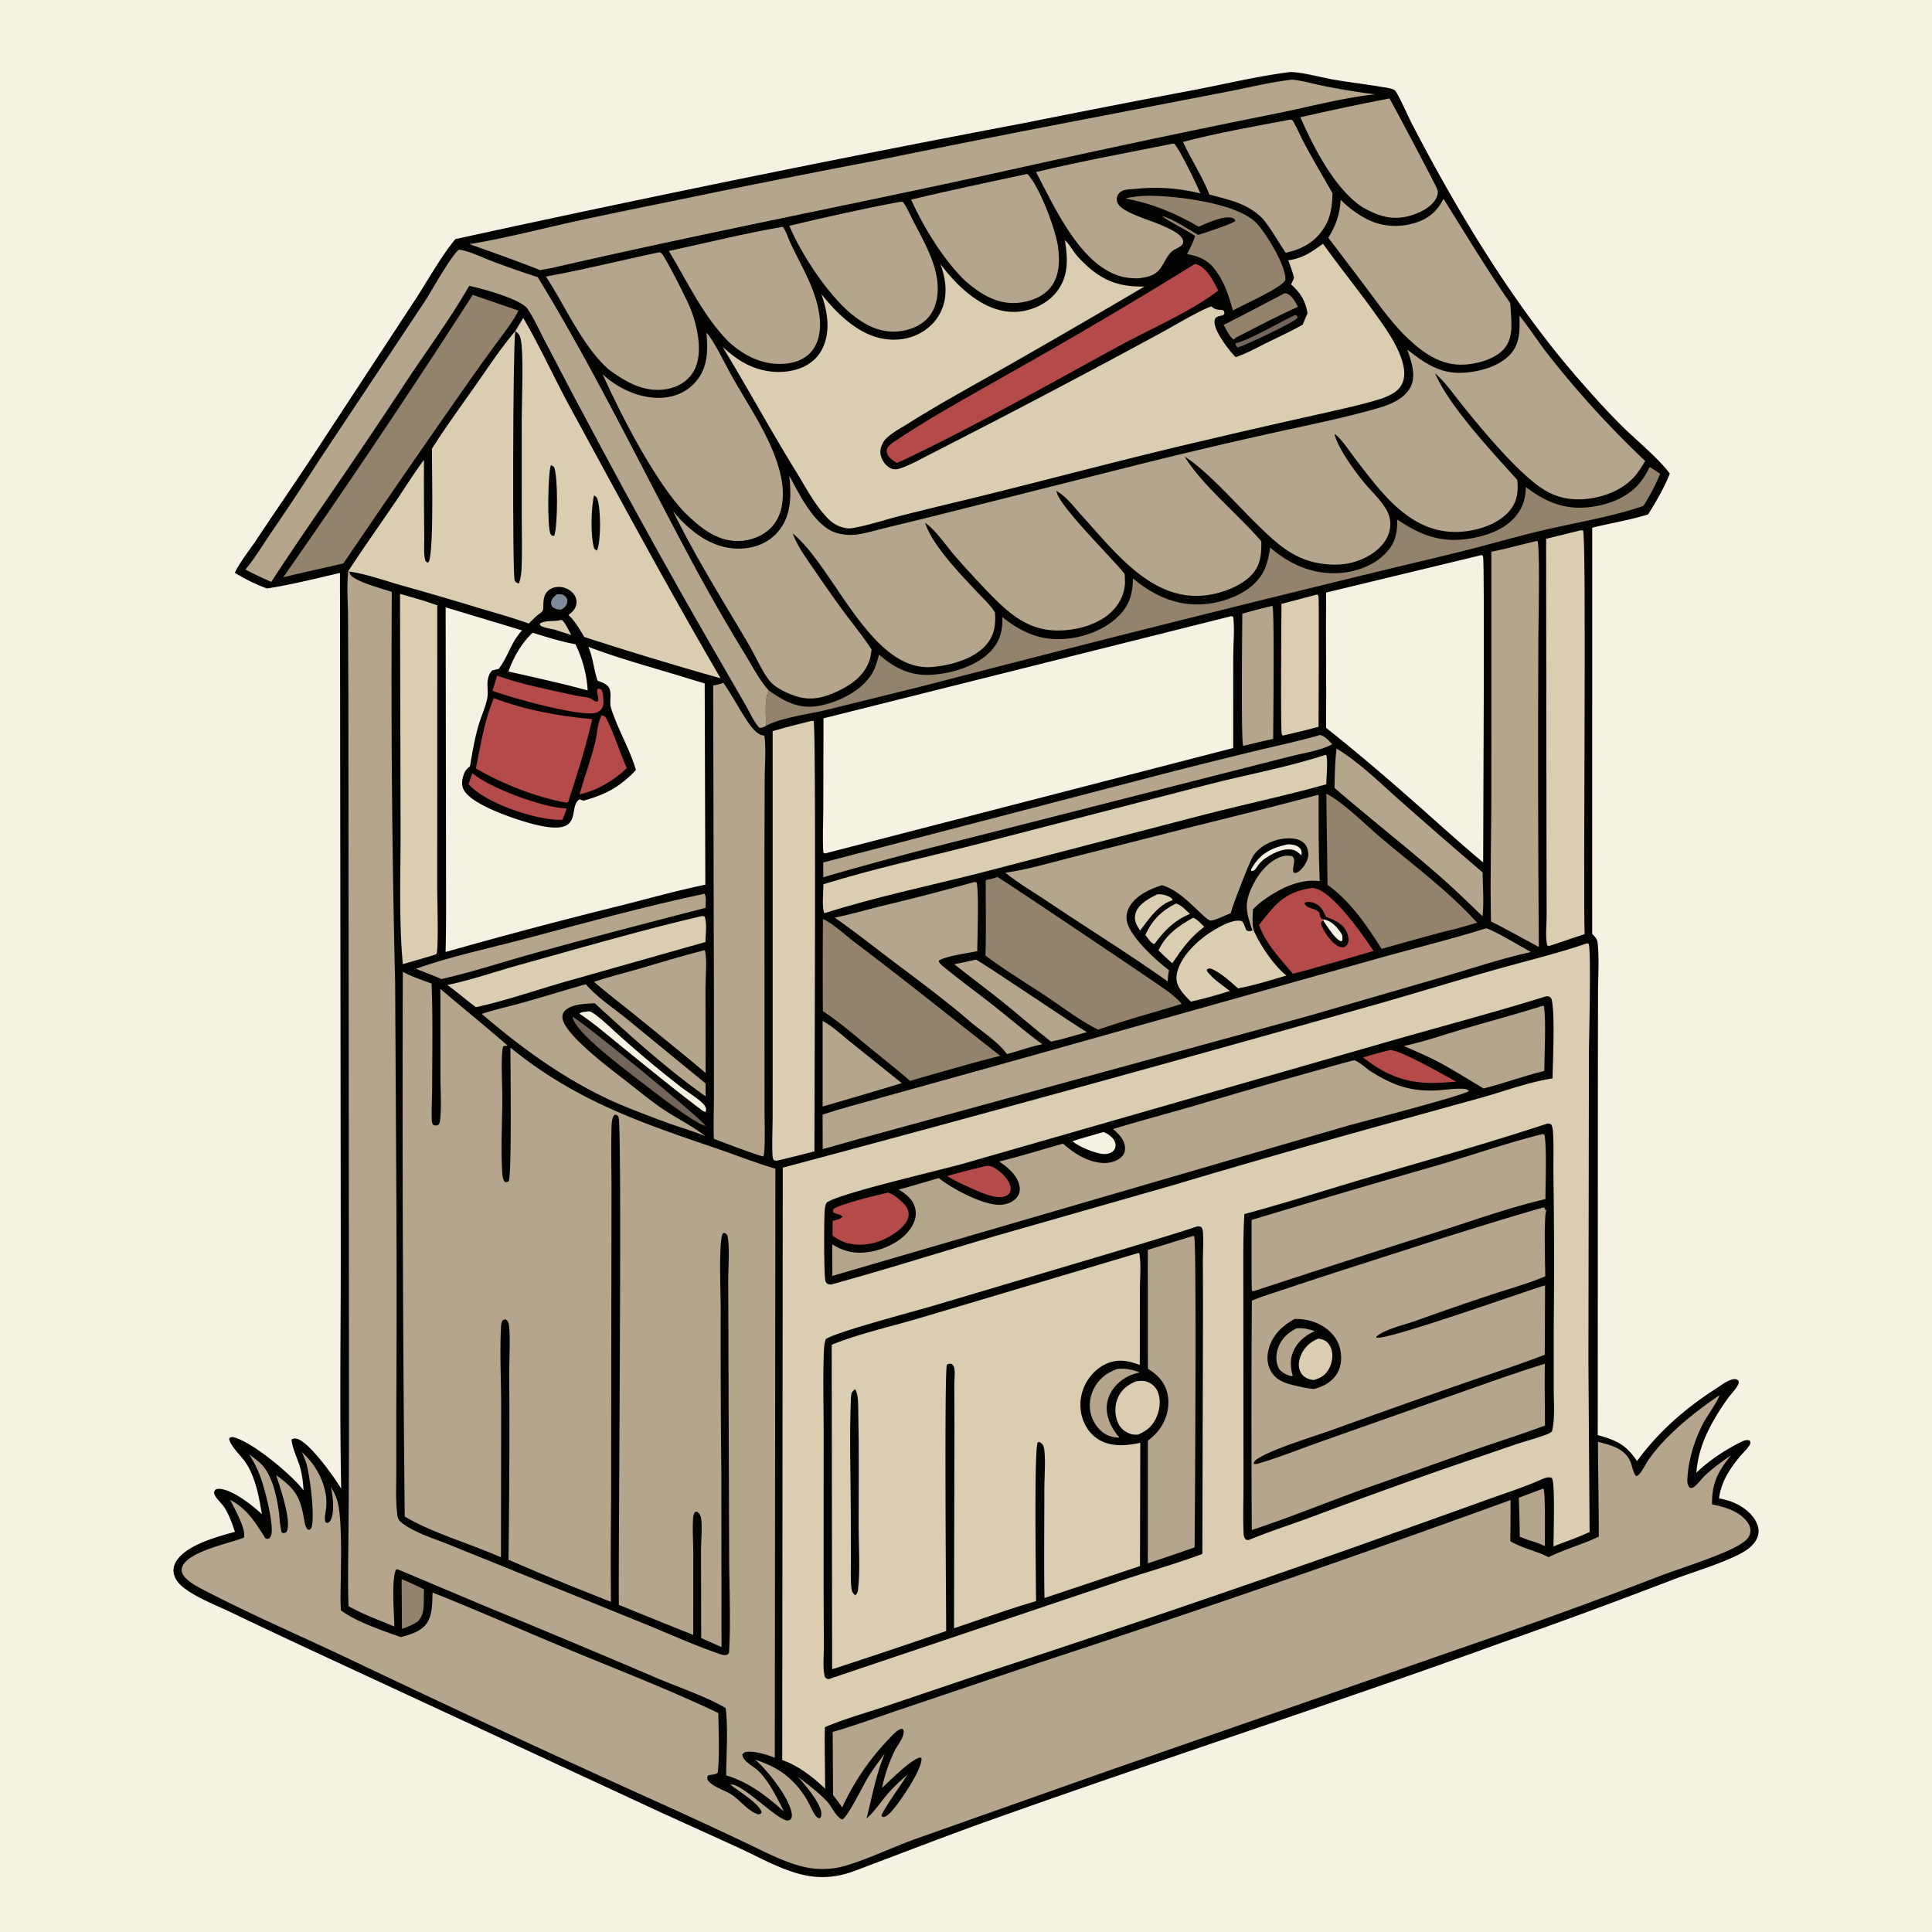 <svg version="1.1" xmlns="http://www.w3.org/2000/svg" style="display: block;" viewBox="0 0 2048 2048" width="1024" height="1024">
<path transform="translate(0,0)" fill="rgb(245,241,227)" d="M 0 0 L 2048 0 L 2048 2048 L 0 2048 L 0 0 z"/>
<path transform="translate(0,0)" fill="rgb(3,3,2)" d="M 1367.42 76.426 C 1378.7 76.089 1401.29 82.215 1413.54 84.353 C 1430.64 87.336 1447.89 89.268 1464.99 92.189 C 1468.68 92.818 1474.92 93.515 1478.15 95.368 C 1481.1 97.065 1492.89 123.815 1495.68 129.212 C 1543.63 222.044 1603.51 321.695 1672.17 400.49 C 1688.02 418.681 1704.06 436.706 1721.34 453.562 C 1734.93 466.815 1759.98 487.783 1770.06 502.086 C 1764.11 517.197 1755.65 531.479 1747.12 545.256 C 1728 551.368 1707.33 554.449 1687.82 559.437 L 1687.77 989.949 C 1690.45 992.798 1693.06 995.107 1693.52 999.201 C 1695.39 1016.12 1694 1034.64 1693.97 1051.74 L 1693.8 1154.96 L 1693.67 1521.26 C 1713.21 1526.6 1723.81 1531.47 1735.3 1548.79 C 1757.93 1517.9 1785.77 1493.48 1817.84 1472.77 C 1823.33 1469.22 1829.97 1463.89 1836.33 1462.27 C 1839.12 1461.56 1840.19 1461.84 1842.66 1463.19 C 1843.17 1465.32 1843.37 1465.92 1842.34 1468.01 C 1840.01 1472.7 1835.53 1477.04 1832.35 1481.32 A 241.743 241.743 0 0 0 1816.27 1506.17 C 1806.25 1523.95 1799.85 1540.77 1798.2 1561.17 C 1811.53 1548.25 1828.69 1536.99 1845.3 1528.69 C 1848.57 1527.05 1851.32 1525.84 1854.88 1527.06 C 1855.64 1529.28 1855.72 1530.38 1854.32 1532.42 C 1851.5 1536.53 1847.48 1540.27 1844.26 1544.13 C 1833.5 1557.01 1824.34 1571.34 1822.26 1588.24 C 1826.19 1589.18 1830.24 1590.05 1834.06 1591.4 C 1845.36 1595.38 1857.27 1603.36 1862.25 1614.61 C 1864.52 1619.76 1864.9 1625.11 1862.65 1630.34 C 1858.69 1639.52 1848.96 1645.18 1840.3 1649.28 C 1818.87 1659.43 1795.05 1666.26 1772.82 1674.72 A 6605.43 6605.43 0 0 1 1592.28 1741.15 C 1411.43 1806.68 1228.27 1865.75 1047.11 1930.39 C 999.775 1947.28 953.013 1965.57 905.977 1983.22 C 890.259 1989.12 874.618 1991.32 857.903 1988.68 C 831.921 1984.57 806.065 1969.22 782.193 1958.35 L 702.178 1921.98 L 329.131 1748.93 A 8922.62 8922.62 0 0 1 243.329 1708.42 C 228.274 1701.22 210.336 1694.39 196.86 1684.65 C 191.713 1680.93 186.843 1676.3 184.79 1670.12 C 183.199 1665.33 183.814 1660.34 186.256 1655.96 C 196.33 1637.9 230.473 1628.96 249.042 1623.78 C 245.923 1614.58 242.806 1605.53 237.445 1597.35 C 234.818 1593.34 228.984 1588.41 227.452 1584.26 C 226.557 1581.84 227.018 1581.28 228.182 1579.24 C 229.117 1578.77 229.616 1578.42 230.759 1578.31 C 244.016 1577.06 268.496 1596.24 277.593 1605.12 C 274.581 1586.66 270.658 1564.75 259.551 1549.19 C 254.776 1542.5 245.839 1534.38 243.324 1526.81 C 242.721 1524.99 242.731 1525.74 243.589 1524.03 L 246.088 1523.27 C 265.454 1526.53 309.567 1563.54 321.822 1579.93 C 321.164 1570.61 320.153 1561.5 317.222 1552.58 C 314.66 1544.78 310.572 1536.4 309.328 1528.31 C 309.267 1527.91 309.301 1527.49 309.188 1527.1 C 309.12 1526.87 308.928 1526.7 308.798 1526.49 L 309.347 1525.72 C 311.9 1524.71 312.482 1524.46 315.237 1525.29 C 328.096 1529.19 354.124 1565.37 361.667 1578.04 C 359.834 1488.67 361.438 1399.16 361.202 1309.76 L 360.382 607.338 C 334.848 613.229 308.93 619.838 283.034 623.805 C 270.784 619.253 259.987 614.046 248.88 607.135 C 254.807 595.055 264.279 583.569 271.765 572.285 C 291.65 542.312 312.194 512.769 331.925 482.702 L 438.9 319.608 C 452.453 299.131 467.522 271.546 482.774 253.44 A 22072.2 22072.2 0 0 1 1088.25 129.931 A 15910.6 15910.6 0 0 1 1268.76 94.794 C 1301.45 88.422 1334.39 80.516 1367.42 76.426 z"/>
<path transform="translate(0,0)" fill="rgb(125,138,154)" d="M 590.221 630 C 593.566 629.864 596.362 629.576 599.05 632.02 C 600.9 633.703 601.687 635.631 601.376 638.129 C 600.848 642.375 598.213 644.099 594.951 646.242 C 590.883 646.188 588.717 645.715 585.523 643.284 C 584.739 641.719 584.012 640.915 584.144 639.097 C 584.458 634.778 587.149 632.616 590.221 630 z"/>
<path transform="translate(0,0)" fill="rgb(219,205,178)" d="M 594.505 657.224 L 595.932 657.351 C 600.003 661.671 602.72 667.899 605.583 673.113 C 599.88 671.421 594.229 669.484 588.571 667.642 C 584.162 666.395 575.175 665.594 572.2 662.524 L 572.578 660.78 L 574.9 659.639 L 572.221 661.274 C 576.38 657.395 587.342 658.943 593.252 657.536 C 593.671 657.436 594.087 657.328 594.505 657.224 z"/>
<path transform="translate(0,0)" fill="rgb(245,241,227)" d="M 1364.54 895.139 C 1365.94 895.023 1367.26 894.996 1368.66 895.174 C 1373.22 895.757 1376.24 896.914 1379.13 900.529 C 1379.75 902.893 1380.06 904.297 1379.52 906.7 C 1376.36 903.777 1373.68 901.246 1369.28 900.605 C 1358.47 899.032 1347.25 905.561 1338.78 911.613 C 1336.57 913.717 1334.62 915.71 1332.92 918.266 L 1332.13 919.461 C 1330.24 922.307 1329.7 922.841 1326.47 923.509 C 1326.25 921.266 1326.32 921.202 1327.48 919.296 C 1336.55 904.393 1347.93 898.807 1364.54 895.139 z"/>
<path transform="translate(0,0)" fill="rgb(116,101,91)" d="M 1372.97 333.882 C 1375.02 334.488 1374.62 334.58 1375.63 336.299 C 1375.49 336.575 1375.4 336.873 1375.22 337.128 C 1372.14 341.634 1318.98 366.514 1311.83 368.493 C 1310.54 366.638 1309.86 366.193 1309.69 363.884 C 1324.58 360.52 1356.81 341.277 1372.97 333.882 z"/>
<path transform="translate(0,0)" fill="rgb(219,205,178)" d="M 1226.62 948.083 C 1231.42 947.565 1236.3 948.744 1240.49 951.197 C 1242.33 952.275 1242.38 952.276 1242.89 954.422 C 1231.17 957.609 1222.26 968.482 1215.1 977.692 L 1208.6 986.432 C 1207.47 984.714 1206.33 982.986 1205.35 981.179 C 1203.05 976.95 1202.36 972.431 1203.84 967.794 C 1206.92 958.117 1218.13 952.352 1226.62 948.083 z"/>
<path transform="translate(0,0)" fill="rgb(219,205,178)" d="M 1246.66 957.781 C 1252.16 959.178 1257.27 965.117 1261.42 968.818 C 1246.02 974.951 1235.27 985.37 1225.43 998.495 C 1224.3 1000.25 1225.06 999.476 1223.02 1000.67 C 1219.3 998.81 1216.6 994.279 1214.09 991.027 C 1221.33 975.379 1231.23 965.324 1246.66 957.781 z"/>
<path transform="translate(0,0)" fill="rgb(219,205,178)" d="M 1264.75 972.841 C 1269.14 974.362 1273.2 979.268 1276.58 982.436 C 1261.46 993.78 1253.11 1005.64 1242.66 1021.15 C 1237.62 1016.75 1232.84 1012.16 1228.08 1007.47 C 1235.4 991.131 1249.58 981.241 1264.75 972.841 z"/>
<path transform="translate(0,0)" fill="rgb(148,131,108)" d="M 425.733 1673.98 C 433.814 1677.24 441.609 1680.89 449.427 1684.74 C 449.317 1687.36 449.32 1689.98 449.268 1692.59 C 449.083 1702.08 450.023 1711.95 442.684 1719.01 C 437.303 1722.44 432.111 1724.67 426.095 1726.64 L 425.733 1673.98 z"/>
<path transform="translate(0,0)" fill="rgb(245,241,227)" d="M 622.128 1072.32 C 623.067 1072.19 623.95 1072.02 624.911 1072.13 C 630.067 1072.74 649.079 1091.06 653.872 1095.32 A 1172.91 1172.91 0 0 0 722.943 1153.09 C 728.751 1157.63 744.552 1167.11 747.576 1172.99 C 748.697 1175.17 748.616 1176.4 747.953 1178.68 C 746.417 1178.34 745.908 1178.15 744.538 1177.24 C 716.25 1156.01 688.813 1133.53 661.314 1111.3 C 645.881 1098.82 630.612 1085.43 614.086 1074.42 C 616.433 1072.63 619.24 1072.75 622.128 1072.32 z"/>
<path transform="translate(0,0)" fill="rgb(181,165,140)" d="M 1635.69 1578.01 L 1636.24 1578.42 C 1638.29 1582.2 1637.54 1630.77 1637.64 1639 C 1631.64 1635.93 1625.22 1634.09 1618.82 1632.07 L 1611.02 1628.92 A 1392.61 1392.61 0 0 0 1610.01 1587.69 L 1635.69 1578.01 z"/>
<path transform="translate(0,0)" fill="rgb(116,101,91)" d="M 606.906 1077.89 C 616.33 1081.86 742.337 1184.76 747.981 1193.4 C 737.714 1192.41 687.036 1152.58 676.643 1144.57 C 662.064 1133.33 609.008 1094.01 606.906 1077.89 z"/>
<path transform="translate(0,0)" fill="rgb(148,131,108)" d="M 1361.61 310.92 C 1362.52 310.906 1363.07 310.834 1364 311.163 C 1369.79 313.2 1373.06 320.202 1375.9 325.17 C 1353.74 335.152 1332.19 346.533 1310.59 357.646 C 1309.63 358.489 1308.63 359.232 1307.62 359.997 C 1302.82 356.145 1300.13 349.704 1297.1 344.417 C 1318.78 333.636 1340.14 322.108 1361.61 310.92 z"/>
<path transform="translate(0,0)" fill="rgb(180,74,74)" d="M 500.74 819.681 C 519.658 835.503 575.418 856.194 600.656 857.041 C 599.461 861.188 597.839 865.033 596.109 868.976 C 593.758 869.095 591.441 869.053 589.088 868.924 C 563.49 867.516 514.074 850.948 496.803 831.448 C 497.817 827.393 499.255 823.577 500.74 819.681 z"/>
<path transform="translate(0,0)" fill="rgb(180,74,74)" d="M 637.757 758.323 C 638.379 758.455 639.018 758.524 639.624 758.718 C 641.718 759.389 642.342 760.839 643.287 762.69 C 651.548 778.869 656.816 797.44 664.423 814.145 C 655.305 823.251 644.75 829.963 633.29 835.715 C 627.039 838.415 620.979 840.535 614.36 842.121 C 619.465 823.588 626.332 805.617 630.906 786.898 C 633.002 778.321 633.424 765.778 637.757 758.323 z"/>
<path transform="translate(0,0)" fill="rgb(180,74,74)" d="M 526.955 716.198 C 552.968 725.652 582.085 731.049 609.139 737.118 C 614.239 738.262 619.774 738.558 624.734 739.883 C 626.247 740.288 627.39 741.108 628.671 741.974 C 630.482 743.2 631.207 743.913 633.505 743.768 C 635.895 739.458 631.25 734.432 633.584 729.98 C 635.813 729.995 635.823 730.211 637.643 731.241 C 639.607 734.987 639.412 739.229 639.645 743.375 C 639.565 744.87 639.559 746.605 639.169 748.048 C 638.23 751.523 636.117 753.68 632.881 755.148 C 619.079 761.411 538.984 738.905 522.114 732.284 L 526.955 716.198 z"/>
<path transform="translate(0,0)" fill="rgb(245,241,227)" d="M 564.52 670.688 C 579.462 675.375 594.661 680.04 610.056 682.968 C 617.507 698.643 621.995 714.555 622.929 731.86 L 603.275 726.69 A 3339.23 3339.23 0 0 0 538.972 711.833 C 544.738 695.827 552.451 682.593 564.52 670.688 z"/>
<path transform="translate(0,0)" fill="rgb(181,165,140)" d="M 1034.42 1017.25 C 1038.08 1017.95 1136.77 1085.15 1152.07 1094.11 L 1126.24 1101.31 C 1122.35 1102.53 1118.07 1103.2 1114.08 1104.11 C 1097.14 1091 1081.06 1076.76 1064.38 1063.31 C 1046.99 1049.29 1029 1036.01 1011.52 1022.09 C 1019.2 1020.76 1026.81 1018.93 1034.42 1017.25 z"/>
<path transform="translate(0,0)" fill="rgb(181,165,140)" d="M 872.027 1082.28 C 882.334 1087.72 892.233 1097.1 901.39 1104.43 L 955.87 1148.14 L 935.243 1154.37 A 5017.8 5017.8 0 0 1 872.027 1172.93 L 872.027 1082.28 z"/>
<path transform="translate(0,0)" fill="rgb(181,165,140)" d="M 1348.78 642.296 C 1351.13 645.15 1349.64 768.421 1349.61 783.248 A 994.729 994.729 0 0 0 1317.85 790.716 C 1315.44 786.075 1316.88 666.29 1316.88 650.585 C 1327.48 647.543 1338.02 644.7 1348.78 642.296 z"/>
<path transform="translate(0,0)" fill="rgb(181,165,140)" d="M 746.932 947.388 C 748.961 950.826 747.901 958.325 747.865 962.376 C 687.394 977.895 626.795 993.71 566.618 1010.34 C 533.752 1019.42 501.07 1030.39 467.811 1037.87 C 462.139 1035.14 456.098 1032.98 450.243 1030.65 L 440.746 1026.97 C 477.934 1013.78 517.836 1005.37 556.022 995.283 C 619.364 978.551 682.813 960.918 746.932 947.388 z"/>
<path transform="translate(0,0)" fill="rgb(219,205,178)" d="M 1396.23 630.192 C 1396.69 630.661 1397.32 631.007 1397.6 631.598 C 1398.51 633.504 1397.7 756.779 1397.74 770.4 C 1385.3 773.937 1372.55 776.688 1359.97 779.719 C 1359.56 779.309 1358.99 779.014 1358.76 778.489 C 1357.3 775.177 1358.34 655.381 1358.41 640.143 L 1396.23 630.192 z"/>
<path transform="translate(0,0)" fill="rgb(219,205,178)" d="M 1262.4 1061.75 C 1258.05 1057.54 1253.92 1053.17 1250.63 1048.07 C 1247.12 1042.63 1246.33 1037.06 1247.85 1030.78 C 1252.36 1012.23 1271.28 995.229 1287.03 985.881 C 1294.56 981.409 1307.39 974.132 1316.29 976.377 C 1319.22 979.045 1319.47 982.676 1321.25 986.208 C 1323.93 987.538 1324.75 987.029 1327.64 986.526 L 1328.91 986.145 C 1335.62 1001.61 1350.51 1023.77 1363.73 1034.16 C 1346.81 1039.02 1329.66 1044.56 1312.33 1047.7 C 1304.35 1040.6 1295.14 1032.13 1285.41 1027.49 C 1282.86 1026.28 1281.88 1026.46 1279.36 1027.53 L 1279.45 1029.35 C 1285.22 1037.44 1295.81 1044.26 1303.64 1050.49 A 493.456 493.456 0 0 1 1262.4 1061.75 z"/>
<path transform="translate(0,0)" fill="rgb(180,74,74)" d="M 1390.41 941.316 C 1391.32 941.264 1392.33 941.371 1393.22 941.545 C 1413.17 945.396 1444.42 990.782 1456.01 1008.06 A 5031.85 5031.85 0 0 1 1395.01 1025.62 C 1386.93 1028.08 1378.63 1030.05 1370.46 1032.24 C 1357.27 1016.35 1341.47 1000.19 1334.64 980.397 C 1351.9 958.75 1361.08 945.744 1390.41 941.316 z"/>
<path transform="translate(0,0)" fill="rgb(3,3,2)" d="M 1403.3 974.616 C 1401.73 974.046 1400.47 974.145 1399.79 972.517 C 1399.09 970.857 1398.88 969.274 1398.61 967.511 C 1394.17 961.88 1385.62 964.232 1382.67 957.437 C 1384.5 955.956 1386.09 955.888 1388.4 956.081 C 1393.48 956.507 1398.42 959.511 1401.28 963.692 C 1403 966.192 1404.42 969.102 1405.64 971.875 C 1414.97 975.574 1423.97 978.949 1428.03 989.059 C 1429.49 992.687 1430.26 997.139 1428.39 1000.76 C 1427.45 1002.57 1426.57 1002.87 1424.94 1003.99 C 1421.07 1004.49 1418.47 1003.45 1415.45 1001.06 C 1409.44 996.319 1402.67 986.63 1400.32 979.363 L 1400.67 977.162 L 1402.82 976.01 L 1403.3 974.616 z"/>
<path transform="translate(0,0)" fill="rgb(245,241,227)" d="M 1403.3 974.616 C 1411.15 976.046 1416.93 982.29 1421.32 988.663 C 1423.27 991.502 1423.33 993.46 1422.88 996.868 L 1421.58 997.899 C 1414.76 995.24 1407.14 982.101 1402.82 976.01 L 1403.3 974.616 z"/>
<path transform="translate(0,0)" fill="rgb(181,165,140)" d="M 1416.82 793.533 C 1441.65 808.559 1463.77 830.772 1485.54 849.916 A 6473.76 6473.76 0 0 0 1571.63 924.785 C 1571.78 939.903 1573.22 956.249 1571.51 971.216 C 1556.09 956.409 1540.74 941.471 1524.62 927.423 C 1488.6 896.034 1450.84 866.524 1414.66 835.245 C 1414.9 821.239 1415.12 807.455 1416.82 793.533 z"/>
<path transform="translate(0,0)" fill="rgb(148,131,108)" d="M 1204.12 208.361 C 1212.18 207.253 1220.91 207.413 1229.03 207.819 C 1256.25 209.181 1314.26 216.509 1333.03 237.699 C 1342.78 248.71 1363.57 282.03 1362.58 296.735 C 1358.35 305.484 1317.47 323.093 1306.92 329.091 C 1301.79 310.864 1297 295.64 1284.19 281.242 C 1276.32 273.711 1268.73 271.37 1258.34 269.304 C 1261.64 263.02 1264.65 256.915 1267 250.215 C 1255.57 242.455 1242.57 236.973 1231.49 228.976 C 1243.04 231.7 1259.51 243.038 1270.09 249.006 C 1276.84 246.954 1305.92 237.48 1309.56 234.295 C 1308.72 232.205 1308.28 231.591 1305.98 230.926 C 1296.79 228.26 1278.87 236.803 1270.6 240.314 C 1246.27 226.031 1220.93 215.54 1193.11 210.474 C 1196.58 209.198 1200.46 208.888 1204.12 208.361 z"/>
<path transform="translate(0,0)" fill="rgb(181,165,140)" d="M 746.648 1007.27 L 747.43 1007.86 C 749.55 1017.66 747.829 1036.44 747.821 1047.03 L 748.002 1137.4 C 727.489 1119.85 706.236 1103.09 685.383 1085.94 C 667.015 1070.7 647.782 1056.36 629.699 1040.83 C 645.248 1035.43 661.583 1031.52 677.417 1026.94 C 700.422 1020.27 723.419 1013.09 746.648 1007.27 z"/>
<path transform="translate(0,0)" fill="rgb(219,205,178)" d="M 743.501 971.183 C 745.172 971.019 745.521 971.103 747.027 971.645 C 749.579 979.069 747.949 990.74 747.792 998.562 L 597.351 1041.19 C 566.701 1050.08 535.582 1060.94 504.427 1067.65 C 499.79 1064.14 495.258 1060.47 490.681 1056.88 A 431.512 431.512 0 0 0 474.218 1044.1 C 499.636 1038.92 525.147 1029.88 550.195 1022.94 C 613.739 1005.33 679.548 986.093 743.501 971.183 z"/>
<path transform="translate(0,0)" fill="rgb(181,165,140)" d="M 1399.34 779.119 C 1404.5 780.173 1408.68 785.335 1412.29 788.925 C 1399.45 795.742 1382.19 798.178 1368.06 801.742 L 1294.28 820.481 L 1025.39 888.888 A 4114.85 4114.85 0 0 0 884.566 926.445 L 872.69 929.89 L 872.674 914.255 L 1232.6 820.501 A 7369.65 7369.65 0 0 1 1333.99 795.261 C 1355.76 790.042 1377.87 785.418 1399.34 779.119 z"/>
<path transform="translate(0,0)" fill="rgb(180,74,74)" d="M 523.465 740.093 C 558.451 753.056 590.796 758.804 627.744 762.359 C 621.23 791.287 612.218 819.516 603.077 847.701 L 602.44 849.985 L 600.554 850.982 C 567.128 844.693 533.912 831.49 504.447 814.68 C 509.476 789.974 513.541 763.358 523.465 740.093 z"/>
<path transform="translate(0,0)" fill="rgb(181,165,140)" d="M 620.859 1043.41 C 621 1043.51 621.17 1043.57 621.282 1043.69 C 633.551 1057.68 649.738 1068.11 664.171 1079.85 L 747.914 1148.43 L 748.008 1162.23 C 706.072 1132.5 668.253 1098.04 630.39 1063.45 C 620.752 1064.17 605.553 1064.04 598.554 1071.73 C 596.627 1073.85 595.921 1076.35 596.236 1079.17 C 598.252 1097.22 649.921 1135.13 664.433 1146.5 C 677.924 1157.11 691.275 1168.23 705.649 1177.61 C 719.214 1186.46 735.11 1194.37 747.692 1204.42 C 735.273 1199.3 722.312 1195.45 709.635 1191.01 A 1245.89 1245.89 0 0 1 661.198 1172.4 C 606.08 1149.61 555.643 1113.45 510.663 1074.75 C 524.549 1070.19 539.113 1067.05 553.206 1063.1 C 575.817 1056.78 598.237 1049.75 620.859 1043.41 z"/>
<path transform="translate(0,0)" fill="rgb(181,165,140)" d="M 1472.96 104.34 C 1473.23 104.537 1522.65 196.743 1523.84 201.493 C 1524.62 204.577 1523.57 208.13 1522.04 210.849 C 1516.79 220.149 1504.03 226.222 1493.96 228.906 C 1474.9 233.981 1459.74 228.728 1443.43 219.141 C 1414.55 199.561 1392.31 155.987 1378.44 124.263 C 1409.77 117.158 1441.4 110.357 1472.96 104.34 z"/>
<path transform="translate(0,0)" fill="rgb(180,74,74)" d="M 1266.58 279.823 C 1267.95 280.062 1267.7 279.974 1269.31 280.53 C 1279.21 283.96 1287.03 299.103 1291.39 308.066 C 1261.22 330.94 1221.55 347.585 1188.2 365.74 C 1112.91 406.729 1037.59 449.436 960.289 486.478 L 950.906 490.692 C 947.494 488.821 944.025 486.683 941.767 483.417 C 940.193 481.141 939.443 478.326 940.463 475.645 C 942.052 471.467 948.558 467.733 952.221 465.308 C 990.935 439.677 1032.58 417.213 1072.86 394.13 A 5273.9 5273.9 0 0 0 1266.58 279.823 z"/>
<path transform="translate(0,0)" fill="rgb(148,131,108)" d="M 1405.95 841.358 C 1422.68 849.408 1448.14 874.792 1463.08 887.461 C 1497.78 916.875 1535.19 944.292 1565.86 978.072 L 1544.25 984.321 C 1517.54 990.542 1490.98 998.607 1464.51 1005.82 C 1449.33 981.427 1430.94 954.822 1407.25 937.959 L 1405.95 841.358 z"/>
<path transform="translate(0,0)" fill="rgb(181,165,140)" d="M 1032.64 935.056 L 1035.02 935.163 C 1037.98 942.285 1035.96 996.901 1035.95 1008.25 C 1028.34 1009.96 998.591 1014.08 995.024 1018.81 C 995.969 1021.4 998.261 1023.11 1000.33 1024.83 C 1017.62 1039.15 1036.05 1052.41 1053.69 1066.33 C 1070.78 1079.81 1087.31 1094.19 1104.93 1106.96 C 1092.28 1109.4 1079.93 1114.14 1067.41 1117.34 C 1058.19 1104.78 1042.83 1094.7 1030.67 1084.94 C 1004.18 1061.85 975.296 1040.58 947.254 1019.43 C 926.553 1003.81 906.185 987.624 884.944 972.748 C 902.169 969.214 919.352 964.21 936.433 959.975 A 2605.73 2605.73 0 0 0 1032.64 935.056 z"/>
<path transform="translate(0,0)" fill="rgb(181,165,140)" d="M 1364.88 127.332 L 1368.02 126.722 C 1368.63 126.926 1369.3 127.001 1369.85 127.335 C 1371.24 128.185 1379.14 145.229 1380.33 147.553 C 1390.35 167.129 1401.68 185.639 1412.47 204.744 C 1412.12 218.342 1410.9 230.265 1403.24 242.04 C 1393.62 256.832 1379.82 264.322 1362.86 267.963 C 1354.7 255.749 1347.96 243.351 1338.63 231.858 C 1322.37 215.486 1303.63 212.075 1282.07 206.263 C 1274.56 187.053 1262.6 169.258 1254.04 150.421 C 1290.5 140.909 1327.85 134.3 1364.88 127.332 z"/>
<path transform="translate(0,0)" fill="rgb(181,165,140)" d="M 1243.38 152.235 L 1244.68 152.296 C 1250.38 157.806 1268.29 195.297 1272.54 205.016 C 1248.98 199.206 1226.43 197.775 1202.32 200.282 C 1198.48 200.682 1192.98 200.687 1189.53 202.361 C 1187.08 203.547 1185.52 205.206 1184.51 207.707 C 1183.43 210.364 1183.57 212.796 1184.77 215.405 C 1189.19 225.035 1217.53 232.947 1227.45 237.17 C 1234.17 240.028 1252.13 246.877 1253.99 254.593 C 1254.43 256.429 1254.28 258.273 1252.92 259.669 C 1250.11 262.557 1245.09 264.028 1241.95 266.812 C 1236.94 271.257 1233.86 279.455 1229.77 284.856 C 1223.94 292.554 1215.91 293.836 1206.93 295.051 C 1199.93 295.174 1193.22 294.563 1186.52 292.495 C 1144.26 279.47 1117.3 218.433 1098.23 182.377 C 1146.18 170.801 1195.03 162.019 1243.38 152.235 z"/>
<path transform="translate(0,0)" fill="rgb(148,131,108)" d="M 872.372 974.316 C 881.671 977.795 897.589 992.498 906.235 999.018 C 958.257 1038.24 1008.92 1079.09 1060.28 1119.18 L 1039.48 1124.61 A 5137 5137 0 0 0 964.663 1145.77 C 950.327 1133.27 935.224 1121.48 920.53 1109.41 C 904.813 1096.49 889.338 1082.99 872.282 1071.85 A 6470.29 6470.29 0 0 1 872.372 974.316 z"/>
<path transform="translate(0,0)" fill="rgb(181,165,140)" d="M 952.357 214.278 C 954.05 213.93 955.285 213.906 956.995 213.944 C 961.261 219.257 964.172 226.637 967.293 232.718 C 977.587 252.77 990.32 273.951 993.415 296.583 C 995.226 309.821 993.467 324.905 984.84 335.569 C 977.025 345.228 964.093 350.282 951.945 351.341 C 932.428 353.042 916.329 344.311 901.813 332.307 C 877.001 311.32 849.439 269.627 836.695 239.305 C 875.068 230.329 913.601 221.435 952.357 214.278 z"/>
<path transform="translate(0,0)" fill="rgb(181,165,140)" d="M 1088.97 184.338 C 1101.95 197.389 1118.83 242.93 1121.44 260.924 C 1123.55 275.505 1123.34 292.478 1113.77 304.542 C 1105.54 314.92 1091.57 319.966 1078.67 321.057 C 1057.14 322.879 1039.45 311.742 1023.77 298.329 C 1000.19 275.692 979.333 241.379 965.799 211.664 C 1006.57 201.622 1047.94 193.327 1088.97 184.338 z"/>
<path transform="translate(0,0)" fill="rgb(219,205,178)" d="M 424.036 629.488 C 437.26 633.33 450.605 636.932 463.534 641.692 L 463.443 939.385 C 463.403 950.815 465.104 1004.58 462.756 1011.3 L 459.727 1012.48 A 1763.32 1763.32 0 0 1 427.008 1022 C 422.631 974.948 424.779 925.247 424.624 877.878 L 424.036 629.488 z"/>
<path transform="translate(0,0)" fill="rgb(148,131,108)" d="M 1057.26 929.678 C 1059.85 930.39 1222.16 1039.5 1236.65 1049.95 C 1242.69 1054.31 1247.79 1058.56 1252.68 1064.18 L 1224.75 1072.55 A 1286.11 1286.11 0 0 0 1164.09 1091.44 C 1145.14 1082.19 1126.58 1067.78 1109 1056.09 C 1087.6 1041.86 1065.11 1028.37 1044.62 1012.88 C 1045.43 986.288 1044.85 959.497 1044.93 932.882 C 1049.25 932.155 1053.14 931.189 1057.26 929.678 z"/>
<path transform="translate(0,0)" fill="rgb(181,165,140)" d="M 829.74 240.438 C 833.126 244.371 835.747 253.208 838.127 258.208 C 850.114 283.402 866.314 309.105 868.993 337.464 C 870.16 349.819 868.275 363.37 859.838 373.003 C 852.282 381.629 841.114 385.205 829.943 385.722 C 807.569 386.757 788.596 376.964 772.392 362.335 C 745.328 334.964 728.767 298.734 709.006 266.044 C 749.181 257.398 789.231 247.381 829.74 240.438 z"/>
<path transform="translate(0,0)" fill="rgb(181,165,140)" d="M 699.385 267.326 C 699.956 267.688 700.597 267.96 701.099 268.414 C 705.368 272.272 728.276 318.17 731.21 325.351 A 137.032 137.032 0 0 1 738.498 348.779 C 741.712 364.03 742.936 382.798 733.648 396.22 C 727.172 405.579 716.488 411.027 705.402 412.665 C 682.412 416.063 662.929 404.714 645.197 391.58 C 617.175 366.671 599.398 324.651 578.718 293.139 C 619.138 285.827 659.18 275.78 699.385 267.326 z"/>
<path transform="translate(0,0)" fill="rgb(148,131,108)" d="M 501.117 312.615 L 549.555 329.23 C 543.73 340.99 534.864 352.015 527.152 362.613 A 2127.39 2127.39 0 0 0 494.842 407.583 A 14788.1 14788.1 0 0 0 364.005 597.248 L 342.528 602.178 A 1562.57 1562.57 0 0 0 300.29 611.926 A 9381.79 9381.79 0 0 0 501.117 312.615 z"/>
<path transform="translate(0,0)" fill="rgb(219,205,178)" d="M 1405.17 800.128 L 1406.21 801.031 C 1407.56 810.609 1406.15 821.665 1405.88 831.385 C 1363.69 843.249 1320.67 852.235 1278.22 863.14 L 1035.91 926.106 C 982.199 939.639 927.256 951.1 874.468 967.865 L 873.651 967.701 C 871.139 962.447 872.816 944.064 872.845 937.354 C 924.86 921.151 978.722 909.508 1031.5 896.012 L 1281.79 831.366 C 1322.67 820.868 1365.12 813.345 1405.17 800.128 z"/>
<path transform="translate(0,0)" fill="rgb(219,205,178)" d="M 1675.71 562.113 L 1678.08 562.336 C 1681.96 570.022 1678.06 940.192 1679.75 990.205 L 1644.2 1002.1 C 1642.19 1002.78 1642.4 1003.01 1640.2 1002.36 C 1637.85 993.465 1639.55 980.643 1639.52 971.16 L 1639.36 899.112 L 1638.94 571.163 L 1675.71 562.113 z"/>
<path transform="translate(0,0)" fill="rgb(148,131,108)" d="M 1748.8 494.941 L 1759.9 502.199 A 217.665 217.665 0 0 1 1742 536.33 C 1708.67 547.896 1668.42 554.324 1633.64 562.579 C 1608.75 568.484 1584.15 575.597 1559.38 581.954 C 1531.53 589.098 1503.52 595.498 1475.59 602.295 A 30668.6 30668.6 0 0 0 979.133 727.06 L 875.12 752.778 C 856.488 757.208 828.225 760.678 812.064 769.397 C 812.018 757.794 810.174 742.546 814.761 731.732 C 830.644 743.135 846.218 751.76 866.578 748.471 C 886.545 745.246 910.359 734.03 922.323 717.192 C 927.362 710.1 929.635 702.218 931.79 693.914 C 948.515 708.393 965.363 716.835 987.983 715.266 C 1009.7 713.76 1036.76 705.786 1051.54 688.833 C 1060.42 678.65 1063.13 667.358 1062.44 654.118 C 1085.07 671.719 1105.31 680.399 1134.53 676.647 C 1154.85 674.038 1177.96 663.97 1190.73 647.389 C 1198.72 637.006 1200.77 625.916 1200.98 613.139 C 1222.91 631.448 1247.85 642.942 1276.98 640.387 C 1297.21 638.612 1320.73 630.124 1333.95 614.038 C 1342.23 603.967 1344.48 592.841 1346.41 580.386 C 1367.54 598.668 1391.91 609.316 1420.25 607.414 C 1438.75 606.173 1458.99 598.383 1471.16 583.922 C 1479.67 573.812 1481.29 563.401 1481.1 550.706 C 1507.39 568.542 1530.17 576.461 1561.97 570.226 C 1580.02 566.687 1598.98 559.274 1609.6 543.388 C 1615.34 534.799 1617.13 526.427 1617.5 516.342 C 1639.43 532.777 1659.63 541.174 1687.41 537.249 C 1707.74 534.376 1727.93 526.108 1740.44 509.166 C 1743.71 504.732 1746.3 499.835 1748.8 494.941 z"/>
<path transform="translate(0,0)" fill="rgb(181,165,140)" d="M 1530.18 210.719 C 1553.49 248.002 1575.84 285.249 1600.94 321.399 C 1601.39 329.067 1602.1 336.826 1602.16 344.503 C 1602.24 354.493 1600.08 364.401 1592.72 371.578 C 1582.3 381.725 1562.75 386.665 1548.46 386.593 C 1523.24 386.465 1503.62 370.156 1486.76 353.211 C 1471.72 337.473 1458.75 319.124 1445.79 301.689 L 1408.11 252.007 C 1416.03 239.276 1420.44 226.803 1421.18 211.775 C 1429.4 220.091 1439.54 227.719 1450.06 232.847 C 1466.49 240.85 1485.36 241.441 1502.56 235.48 C 1515.33 231.053 1524.29 222.774 1530.18 210.719 z"/>
<path transform="translate(0,0)" fill="rgb(219,205,178)" d="M 860.469 764.134 L 862.466 764.408 C 865.312 769.955 863.235 1182.35 863.349 1220.44 A 1508.93 1508.93 0 0 1 823.074 1230.51 L 820.149 1229.75 C 818.749 1227.01 818.814 1224.17 818.733 1221.17 C 818.373 1207.9 819.031 1194.42 819.036 1181.13 L 819.079 1082.38 L 819.05 775.083 C 832.742 770.985 846.603 767.588 860.469 764.134 z"/>
<path transform="translate(0,0)" fill="rgb(181,165,140)" d="M 748.934 352.674 C 756.068 359.732 770.027 388.581 775.564 398.393 C 790.414 424.715 808.232 450.908 819.61 478.944 C 824.913 492.011 829.489 507.215 829.893 521.407 C 830.289 535.318 827.13 549.493 817.01 559.666 C 808.051 568.672 794.648 573.528 782.027 573.508 C 759.024 573.472 741.502 558.678 725.961 543.421 C 694.689 511.018 657.803 439.19 638.787 396.73 C 639.242 397.145 639.693 397.564 640.154 397.974 C 656.969 412.928 680.172 423.268 703.009 421.594 C 716.597 420.598 728.905 414.799 737.792 404.34 C 750.705 389.143 750.357 371.293 748.934 352.674 z"/>
<path transform="translate(0,0)" fill="rgb(181,165,140)" d="M 1629.83 573.314 C 1632.63 583.138 1630.73 661.772 1630.74 677.896 A 26184.4 26184.4 0 0 0 1631.25 1003.89 L 1600.28 987.065 A 954.362 954.362 0 0 0 1580.55 976.795 C 1579.55 933.307 1580.8 889.525 1580.87 846 L 1580.92 584.883 C 1597.34 581.68 1613.49 576.96 1629.83 573.314 z"/>
<path transform="translate(0,0)" fill="rgb(181,165,140)" d="M 1065.8 925.139 C 1088.46 921.817 1110.41 915.423 1132.56 909.727 L 1210.77 889.913 C 1273 873.738 1335.71 859.079 1397.78 842.401 C 1397.74 872.886 1397.63 903.566 1398.92 934.019 C 1376.91 930.979 1354.07 943.077 1337.03 955.925 C 1333.81 958.354 1330.98 960.991 1328.21 963.917 C 1327.7 971.431 1327.26 978.722 1328.91 986.145 L 1327.64 986.526 C 1320.85 966.21 1318.32 957.523 1328.41 937.592 C 1334.6 925.364 1345.19 912.151 1358.77 907.978 C 1362.7 906.769 1365.95 906.785 1369.92 907.663 C 1371.67 909.836 1371.98 910.776 1371.82 913.592 C 1371.62 917.192 1369.82 921.612 1371.25 924.99 C 1373.34 925.677 1373.45 925.597 1375.37 924.636 C 1380.3 922.165 1385.06 914.686 1386.4 909.471 C 1387.45 905.367 1386.59 899.818 1384.35 896.23 C 1381.81 892.154 1377.52 890.104 1372.93 889.252 C 1361.18 887.076 1346.74 891.018 1337.25 898.105 C 1333.92 900.586 1330.61 903.793 1328.38 907.319 C 1324.93 912.774 1306.9 958.693 1305.16 966.088 L 1304.71 967.941 C 1300.6 969.438 1285.33 977.29 1282.1 975.535 C 1278.09 973.354 1274.21 969.241 1270.88 966.11 C 1259.19 955.131 1247.55 943.238 1231.87 938.301 C 1218.82 942.311 1203.66 949.342 1196.84 961.931 C 1193.89 967.385 1193.34 973.321 1195.25 979.214 C 1200.45 995.237 1225.86 1018.5 1239.15 1028.45 C 1238.37 1032.46 1237.99 1036.31 1237.81 1040.38 C 1196.19 1010.78 1152.67 984.012 1110.32 955.489 C 1095.82 945.722 1079.23 936.214 1065.8 925.139 z"/>
<path transform="translate(0,0)" fill="rgb(181,165,140)" d="M 766.842 723.806 C 774.495 734.842 780.955 746.758 788.11 758.129 C 792.315 764.811 800.35 778.197 808.699 779.598 C 809.232 779.687 809.772 779.734 810.308 779.802 A 72.44 72.44 0 0 1 810.745 783.639 C 811.936 796.947 810.711 811.438 810.616 824.838 L 810.339 904.796 L 810.451 1179.65 C 810.445 1185.58 811.592 1222.87 809.017 1225.86 L 805.306 1224.89 C 788.949 1219.51 772.875 1213.27 756.761 1207.21 C 756.137 1191.12 756.847 1174.78 756.834 1158.67 L 756.796 1054.18 L 755.983 726.573 C 759.883 726.032 763.193 725.3 766.842 723.806 z"/>
<path transform="translate(0,0)" fill="rgb(181,165,140)" d="M 1575.07 984.119 C 1579.36 983.593 1616.09 1005.59 1622.8 1009.17 C 1592.62 1015.77 1562.88 1025.74 1533.25 1034.5 L 1386.28 1077.12 L 911.095 1207.13 L 872.101 1218.12 L 871.987 1181.66 C 891.774 1174.78 912.57 1169.7 932.719 1163.9 L 1071.73 1125.24 L 1451.21 1018.66 C 1492.38 1006.81 1534.18 996.937 1575.07 984.119 z"/>
<path transform="translate(0,0)" fill="rgb(181,165,140)" d="M 260.172 603.737 C 270.271 591.542 278.524 577.775 287.392 564.671 A 2943.44 2943.44 0 0 0 339.39 486.246 L 449.406 320.865 C 457.077 309.284 477.974 271.153 486.56 264.599 C 498.644 266.478 511.719 273.136 523.178 277.487 A 1112.99 1112.99 0 0 0 570.049 293.812 C 627.733 388.096 676.216 487.982 728.192 585.452 A 1969.37 1969.37 0 0 0 789.831 693.63 C 797.469 706.164 804.96 720.807 814.761 731.732 C 810.174 742.546 812.018 757.794 812.064 769.397 C 809.257 770.799 808.194 771.62 805.008 771.469 C 798.945 764.982 794.433 754.37 789.931 746.638 L 756.786 689.262 A 7934.02 7934.02 0 0 1 618.018 438.225 C 604.43 413.103 591.425 387.688 578.107 362.424 C 572.086 351.002 566.498 338.151 559.289 327.501 C 552.153 316.957 510.743 305.794 497.394 303.046 C 478.194 336.232 454.893 368.249 433.514 400.1 A 7237.82 7237.82 0 0 1 366.587 500.086 C 340.152 538.894 313.099 577.45 287.577 616.857 C 278.28 612.733 269.148 608.541 260.172 603.737 z"/>
<path transform="translate(0,0)" fill="rgb(181,165,140)" d="M 1369.39 84.44 C 1379.91 85.2 1390.99 88.657 1401.37 90.738 A 766.759 766.759 0 0 0 1457.7 100.04 C 1425.46 103.129 1384.11 114.154 1351.44 120.579 A 13096.2 13096.2 0 0 0 1078.26 178.404 C 913.834 214.925 748.236 246.427 584.105 284.276 A 855.175 855.175 0 0 0 572.498 286.335 C 547.822 276.488 522.654 267.674 497.62 258.778 C 535.278 252.645 572.953 242.708 610.251 234.529 C 659.414 223.748 708.858 214.171 758.116 203.818 A 13189 13189 0 0 1 928.161 170.298 A 20524.7 20524.7 0 0 1 1177.14 121.168 L 1302.59 96.884 C 1324.64 92.584 1347.11 86.97 1369.39 84.44 z"/>
<path transform="translate(0,0)" fill="rgb(245,241,227)" d="M 1570.98 588.279 C 1571.35 588.849 1571.82 589.367 1572.09 589.991 C 1573.96 594.368 1572.17 880.97 1572.22 914.205 C 1542.6 889.727 1514.39 863.251 1485.31 838.109 C 1459.35 815.444 1432.77 792.882 1405.71 771.539 C 1406.13 723.734 1405.2 675.936 1405.77 628.109 L 1570.98 588.279 z"/>
<path transform="translate(0,0)" fill="rgb(245,241,227)" d="M 472.401 643.835 L 553.39 668.234 C 541.224 681.43 538.674 696.238 528.549 709.143 C 526.338 709.567 524.161 710.053 521.974 710.586 C 519.198 713.091 518.204 715.72 517.355 719.284 C 515.787 725.868 517.726 732.71 516.641 739.317 C 515.071 748.878 510.056 759.277 507.307 768.689 C 503.128 782.996 500.671 797.544 498.23 812.218 C 497.962 812.459 497.704 812.713 497.425 812.941 C 494.193 815.584 492.737 817.493 491.417 821.538 C 489.694 826.818 488.955 832.339 491.68 837.415 C 500.377 853.615 547.758 869.034 564.661 873.435 C 621.992 888.363 600.744 855.366 614.41 847.385 L 618.673 848.764 C 642.474 841.956 657.042 834.323 674.122 816.23 C 667.501 793.724 654.713 772.858 647.758 750.598 C 645.655 743.869 648.89 735.652 645.604 729.125 C 643.486 724.919 637.637 723.219 633.546 721.59 C 629.271 709.96 629.142 698.544 623.675 685.646 C 658.168 698.854 694.601 708.344 729.896 719.294 L 747.011 724.5 L 747.668 937.826 C 717.097 944.089 686.827 952.724 656.541 960.273 A 5801.03 5801.03 0 0 0 472.348 1009.13 C 473.237 972.807 472.714 936.356 472.804 900.016 L 472.401 643.835 z"/>
<path transform="translate(0,0)" fill="rgb(219,205,178)" d="M 546.181 351.009 L 554.665 336.979 C 572.569 367.722 587.272 400.326 604.268 431.581 C 656.677 527.962 708.584 624.251 763.879 719.036 A 3997.88 3997.88 0 0 1 619.324 675.219 C 614.331 666.96 609.743 658.525 602.574 651.908 C 607.015 648.555 610.367 645.356 611.043 639.56 C 611.506 635.582 610.109 631.886 607.485 628.91 C 603.74 624.664 598.134 622.204 592.495 622.139 C 588.051 622.088 583.378 623.668 580.277 626.949 C 576.286 631.17 576.064 636.627 575.956 642.108 C 575.91 644.469 576.114 646.518 574.429 648.401 C 573.386 649.567 571.79 650.577 570.563 651.542 C 566.977 654.363 563.726 657.763 560.534 661.017 C 542.982 654.621 524.766 649.631 506.867 644.277 A 3694.24 3694.24 0 0 0 427.151 620.967 C 408.971 615.918 389.058 608.553 370.43 605.908 L 369.22 605.298 C 385.079 581.081 401.765 557.507 418.075 533.603 C 428.535 518.274 438.333 502.357 449.417 487.476 A 5288.13 5288.13 0 0 0 449.722 569.163 C 449.85 576.423 448.916 586.282 450.663 593.182 C 451.185 595.249 451.669 595.396 453.369 596.447 L 454.497 595.63 C 460.129 582.885 457.618 495.779 457.934 475.552 C 472.381 452.75 488.724 430.4 504.263 408.284 C 517.79 389.033 530.939 368.944 546.181 351.009 z"/>
<path transform="translate(0,0)" fill="rgb(3,3,2)" d="M 629.619 525.193 C 631.325 526.062 632.445 526.788 633.127 528.609 C 636.969 538.865 637.242 573.853 632.835 583.654 C 631.617 583.084 630.915 582.43 629.918 581.545 C 625.693 568.564 626.68 538.458 629.619 525.193 z"/>
<path transform="translate(0,0)" fill="rgb(3,3,2)" d="M 583.961 493.111 C 585.667 493.731 586.15 494.045 587.458 495.188 C 591.58 506.596 591.324 556.105 587.606 567.987 L 584.983 567.706 C 584.251 567.035 584.071 566.966 583.552 565.943 C 579.905 558.76 580.816 501.007 583.961 493.111 z"/>
<path transform="translate(0,0)" fill="rgb(3,3,2)" d="M 546.181 351.009 C 549.641 353.223 551.075 355.326 551.958 359.368 C 555.319 374.765 553.054 425.35 553.053 445.016 L 553.079 548.137 C 553.079 566.093 553.656 584.272 552.895 602.205 C 552.655 607.847 552.041 613.166 550.076 618.505 C 547.541 617.598 546.632 617.653 545.503 615.014 C 543.124 609.448 543.614 370.463 546.181 351.009 z"/>
<path transform="translate(0,0)" fill="rgb(245,241,227)" d="M 1305.09 653.181 C 1306.21 653.224 1305.44 653.13 1307.27 653.975 C 1308.91 667.253 1307.27 682.675 1307.28 696.201 L 1307.24 792.911 L 875.269 904.472 L 874.166 904.678 L 872.743 903.565 C 871.769 888.19 872.691 872.228 872.727 856.798 L 872.944 761.445 L 1305.09 653.181 z"/>
<path transform="translate(0,0)" fill="rgb(219,205,178)" d="M 1128.78 254.663 C 1133.13 258.151 1136.35 264.421 1139.85 268.882 C 1143.15 273.084 1147.02 276.94 1150.91 280.588 C 1169.62 298.119 1187.81 304.364 1213.22 303.701 A 11180.9 11180.9 0 0 1 1060.74 392.025 C 1028.08 410.579 993.556 429.392 961.938 449.403 C 954.308 454.232 940.705 461.083 936.192 468.942 C 933.361 473.871 932.297 479.052 934.15 484.471 C 935.801 489.299 939.398 494.098 944.08 496.33 C 948.102 498.247 951.458 497.565 955.455 496.123 C 966.306 492.206 976.709 486.284 986.989 481.053 L 1038 454.857 A 10121.4 10121.4 0 0 0 1230.17 353.12 C 1242.96 346.298 1272.05 328.714 1284.05 324.81 C 1287.57 327.78 1289.81 328.377 1294.33 328.438 C 1295.92 328.459 1296.23 328.9 1297.56 329.712 L 1297.93 332.521 L 1296.5 334.145 C 1294.49 334.67 1291.83 335.091 1290.01 336.028 C 1287.96 337.083 1287.63 338.762 1287.46 340.919 C 1286.74 350.424 1302.78 371.442 1309.14 377.836 C 1309.38 378.084 1309.64 378.323 1309.89 378.567 C 1321.2 374.842 1332.17 368.658 1342.85 363.391 C 1355.6 357.099 1368.63 351.087 1381.03 344.123 C 1382.46 340.087 1384.3 336.173 1386 332.242 C 1383.81 318.578 1378.58 310.539 1368.53 301.41 L 1370.05 298.722 L 1369.04 298.368 L 1370.23 298.166 L 1371.78 294.399 C 1370.12 288.12 1367.82 282.038 1365.64 275.926 C 1380.76 273.867 1390.41 267.201 1402.43 258.359 C 1419.7 282.533 1438.47 305.64 1455.81 329.81 C 1465.75 343.665 1476.02 357.52 1482.85 373.25 C 1487.1 383.047 1491.06 395.792 1486.59 406.103 C 1482.68 415.128 1473.82 418.953 1465.25 422.326 C 1441.35 429.809 1416.25 434.853 1391.84 440.479 A 9467.68 9467.68 0 0 0 1273.76 467.574 C 1191.54 486.637 1110.11 508.696 1028.15 528.773 A 5593.81 5593.81 0 0 0 952.826 547.211 C 936.691 551.385 919.994 557.019 903.604 559.816 C 900.5 560.346 897.876 560.186 894.828 559.453 C 886.951 557.559 881.648 553.959 876.14 548.076 C 863.17 534.223 854.153 516.61 844.247 500.559 C 817.24 456.801 792.703 411.631 766.032 367.672 C 773.556 374.485 781.235 380.743 790.27 385.466 C 807.385 394.413 827.616 397.122 846.137 391.054 C 857.55 387.316 866.782 380.008 872.006 369.072 C 880.729 350.814 877.129 330.189 870.771 311.887 C 883.569 327.858 899.431 344.174 918.083 353.185 C 933.281 360.527 951.102 362.418 967.169 356.79 C 980.5 352.12 991.589 342.719 997.584 329.845 C 1004.94 314.041 1002.9 295.723 996.851 279.9 C 1006 291.91 1016.28 303.35 1028.26 312.601 C 1043.66 324.479 1062.13 332.759 1081.95 330.135 C 1097 328.142 1112.11 320.395 1121.14 307.979 C 1132.96 291.727 1131.97 273.318 1128.78 254.663 z"/>
<path transform="translate(0,0)" fill="rgb(181,165,140)" d="M 1610.71 334.58 C 1621.66 348.295 1631.2 363.352 1642.14 377.2 A 1031.61 1031.61 0 0 0 1744.01 488.693 C 1740.5 494.297 1737.08 500.138 1732.68 505.107 C 1718.82 520.771 1696.54 528.459 1676.02 529.284 C 1663.59 529.784 1651.84 527.293 1640.81 521.495 C 1613.42 507.091 1570.46 454.764 1549.91 429.192 C 1541.21 418.358 1532.63 405.92 1522.28 396.622 L 1521.22 395.689 C 1536.23 430.759 1582.39 479.798 1608.4 508.776 L 1608.5 509.894 C 1609.52 522.244 1608.05 532.585 1599.56 542.208 C 1587.16 556.247 1565.45 562.782 1547.27 563.745 C 1496.09 566.455 1465.22 523.512 1437.14 486.964 C 1430.46 478.265 1423.8 467.702 1415.66 460.372 L 1414.76 460.907 C 1419.39 476.714 1435.53 498.688 1445.84 511.364 C 1454.55 522.077 1469.8 535.097 1473.01 548.761 C 1474.97 557.15 1473.14 565.811 1468.51 573.011 C 1460.28 585.843 1445.05 593.74 1430.51 596.97 C 1421.88 598.887 1412.79 598.833 1404.04 597.894 C 1372.34 594.496 1353.46 576.35 1331.7 555.018 C 1310.87 534.6 1279.56 498.937 1255.85 484.087 C 1273.97 513.977 1313.22 546.048 1337.02 573.731 C 1337.19 584.71 1336.88 595.057 1330.58 604.594 C 1321.53 618.276 1301.27 626.673 1285.66 629.847 C 1224.1 642.362 1183.43 586.599 1146.85 546.668 C 1139.53 538.684 1130.99 527.176 1121.73 521.528 C 1121.21 521.214 1120.68 520.928 1120.16 520.628 L 1120.98 519.396 L 1119.66 521.155 L 1120.92 524.014 L 1119.89 520.708 C 1121.29 535.134 1178.62 591.186 1191.52 607.63 L 1192.21 608.527 A 124.954 124.954 0 0 1 1192.53 616.916 C 1192.53 628.95 1186.66 640.536 1178.05 648.743 C 1163.42 662.693 1139.74 668.638 1119.99 668.346 C 1087.1 667.858 1066.7 647.541 1045.17 625.282 A 1161.02 1161.02 0 0 1 1013.17 590.386 C 1003.13 578.784 992.996 563.064 980.579 554.072 C 988.504 578.331 1017.44 607.855 1035.24 626.984 C 1041.8 634.04 1049.52 640.932 1054.67 649.112 C 1055.67 661.824 1054.3 672.942 1045.76 683.132 C 1032.82 698.561 1007.51 705.382 988.228 707.033 C 923.534 712.575 884.653 602.588 841.334 566.336 L 840.229 565.421 C 845.481 579.341 854.763 591.841 863.122 604.049 A 1529.55 1529.55 0 0 0 894.764 648.925 C 904.519 662.023 914.997 674.809 923.893 688.503 C 923.472 692.39 922.94 696.167 921.702 699.893 C 916.66 715.075 904.268 724.659 890.484 731.497 C 874.755 739.3 859.864 743.621 842.532 737.586 C 834.264 734.707 822.852 729.554 816.93 722.934 C 808.838 713.89 800.437 694.658 793.948 683.629 C 766.427 636.855 737.097 590.411 713.377 541.573 A 127.152 127.152 0 0 0 730.421 559.49 C 746.785 573.699 766.014 583.084 788.149 581.365 C 802.278 580.268 815.744 574.443 824.937 563.392 C 839.264 546.169 838.766 525.295 836.702 504.328 C 847.212 523.619 860.17 550.675 879.726 561.969 C 887.886 566.682 900.371 567.956 909.668 566.441 C 920.179 564.729 930.727 561.482 941.082 558.986 A 5926.76 5926.76 0 0 0 1007.22 542.752 L 1203.69 493.276 C 1251.14 481.382 1299.11 470.065 1346.87 459.433 C 1384.72 451.006 1423.75 443.365 1460.98 432.571 C 1473.69 428.89 1488.74 422.81 1495.15 410.408 C 1501.58 397.961 1496.02 382.881 1491.78 370.637 C 1508.69 383.756 1525.08 395.479 1547.3 395.225 C 1565.21 395.021 1588.29 389.345 1600.82 375.786 C 1611.55 364.165 1611.06 349.29 1610.71 334.58 z"/>
<path transform="translate(0,0)" fill="rgb(181,165,140)" d="M 1822.53 1479.11 C 1822.47 1482.85 1808.74 1502.55 1806.02 1507.68 C 1796.57 1525.56 1790.08 1546.01 1788.78 1566.27 C 1788.5 1570.64 1788.36 1573.85 1791.34 1577.23 C 1793.43 1577.27 1794.13 1577.45 1795.87 1576.13 C 1800.16 1572.87 1803.55 1567.69 1807.57 1563.95 C 1816.04 1556.07 1825.46 1549.19 1835 1542.67 C 1821.11 1559.82 1814.54 1572.11 1814.81 1594.65 C 1828.49 1597.7 1842.85 1601.33 1851.98 1613.05 C 1854.51 1616.29 1856.01 1620.1 1855.36 1624.26 C 1854.53 1629.57 1851.56 1632.33 1847.36 1635.31 C 1829.72 1647.83 1781.08 1662.18 1757.73 1671.33 A 5449.97 5449.97 0 0 1 1595.99 1730.73 L 1172.67 1877.85 L 971.191 1949.11 C 946.401 1958 922.235 1969.85 897.105 1977.54 A 88.363 88.363 0 0 1 856.38 1979.84 C 833.387 1975.57 809.174 1962.15 788.018 1952.27 A 5989.47 5989.47 0 0 0 711.583 1916.75 A 17295.4 17295.4 0 0 1 368.928 1757.97 C 317.874 1733.78 265.975 1711.47 215.823 1685.37 C 208.836 1681.73 198.452 1676.27 194.172 1669.48 C 192.608 1667 192.11 1663.75 193.171 1660.97 C 199.477 1644.45 242.94 1636.25 258.514 1629.93 C 261.392 1621.26 248.008 1598.32 244.108 1590 C 262.165 1599.44 270.718 1614.04 281.374 1630.68 C 283.553 1631.44 283.515 1631.38 285.68 1630.54 C 286.548 1629.37 287.299 1628.29 287.625 1626.84 C 290.378 1614.55 280.204 1576.59 275.811 1564.92 C 272.705 1556.66 268.912 1549.18 264.196 1541.74 C 269.178 1545.56 274.892 1549.44 278.957 1554.22 C 288.995 1566.03 293.638 1587.55 295.593 1602.6 C 296.527 1609.8 296.728 1617.51 298.585 1624.51 L 300.204 1625.24 C 301.786 1624.86 302.898 1625.07 303.795 1623.56 C 309.728 1613.57 296.499 1575.28 292.695 1563.68 C 312.216 1577.78 318.189 1585.78 322.218 1610.01 C 322.77 1613.33 323.378 1617.67 325.44 1620.41 C 326.545 1621.88 326.03 1621.39 328.126 1621.64 L 330.006 1619.85 C 334.192 1608.31 328.675 1567.37 325.552 1554.36 C 324.284 1549.08 322.153 1544.19 319.988 1539.23 C 323.658 1542.73 327.12 1546.26 330.231 1550.27 C 340.841 1563.97 347.967 1582.58 345.509 1600.13 C 344.898 1604.5 343.721 1609.2 344.972 1613.5 L 346.809 1614.45 C 348.459 1613.81 348.848 1613.95 349.895 1612.38 C 355.297 1604.3 352.636 1585.41 350.913 1576.31 C 354.176 1582.01 356.783 1587.2 358.255 1593.68 C 363.379 1616.25 360.951 1670.41 360.982 1695.25 C 360.981 1699.2 361.232 1703.17 361.393 1707.12 C 379.029 1719.81 404.305 1727.97 424.747 1735.39 C 433.251 1733.2 442.944 1730.48 449.402 1724.23 C 458.903 1715.04 458.011 1700.37 458.548 1688.15 C 508.545 1708.06 557.888 1729.89 607.616 1750.47 C 658.885 1771.7 711.414 1791.98 761.465 1815.9 C 761.666 1836.32 762.916 1858.56 760.88 1878.79 C 759.125 1881.51 754.04 1880.91 750.709 1882.02 C 749.268 1884.27 749.519 1884.19 750.079 1886.84 C 756.32 1895.08 768.236 1897.27 776.471 1903.02 C 785.214 1909.13 793.335 1920.09 803.615 1923.28 C 806.078 1922.86 805.8 1923.41 807.38 1921.18 C 805.546 1912.19 781.625 1897.81 774.317 1891.78 C 784.813 1889.35 819.647 1925.1 832.446 1929.34 C 835.112 1930.22 835.917 1929.84 838.283 1928.49 C 839.175 1926.72 839.6 1925.41 839.402 1923.44 C 837.729 1906.76 813.046 1875.92 800.384 1865.18 C 812.617 1869.46 823.724 1874.19 833.851 1882.46 C 843.021 1889.96 851.058 1899.81 856.676 1910.23 C 859.179 1914.88 861.309 1920.12 864.364 1924.41 C 865.482 1925.98 866.501 1926.76 868.296 1927.53 L 869.972 1926.52 C 870.546 1925.08 870.703 1923.87 870.676 1922.3 C 870.504 1911.95 852.347 1890.51 845.605 1883.31 C 856.24 1891.44 867.025 1899.56 876.36 1909.21 C 881.34 1914.36 886.443 1926.67 892.951 1928.73 C 898.859 1925.85 915.876 1890.74 920.487 1883.44 C 925.825 1874.97 931.823 1866.98 937.81 1858.97 C 928.644 1880.72 924.477 1904.79 918.53 1927.63 C 926.555 1920.97 933.198 1910.71 939.988 1902.71 C 946.623 1894.88 954.02 1888.16 961.72 1881.43 C 957.333 1888.98 934.499 1920.44 934.375 1925.06 C 935.734 1925.89 935.718 1926.34 937.051 1926.06 C 941.232 1925.19 946.173 1918.86 948.897 1915.52 C 956.29 1906.47 977.864 1874.65 976.816 1863.83 L 975.367 1862.97 C 965.076 1865.32 943.617 1887.55 934.957 1895.18 C 937.975 1881.41 942.023 1869.21 948.088 1856.47 C 950.959 1850.44 957.337 1843.39 957.868 1836.77 C 958.047 1834.53 958.163 1834.4 956.661 1832.63 C 956.038 1832.71 955.392 1832.67 954.794 1832.85 C 950.23 1834.27 944.564 1840.9 941.309 1844.34 A 261.896 261.896 0 0 0 892.796 1915.93 C 889.716 1911.46 886.403 1907.19 883.073 1902.9 L 882.68 1835.91 C 906.076 1829.29 928.966 1820.68 952.011 1812.95 L 1102.33 1762.29 A 16296.8 16296.8 0 0 0 1601.2 1590.15 A 1759.92 1759.92 0 0 1 1600.92 1633.62 C 1613.27 1641.17 1628.51 1643.96 1641.52 1650.65 C 1658.71 1642.2 1677.42 1637.21 1694.76 1628.92 C 1694.85 1595.41 1693.95 1561.92 1693.92 1528.41 C 1709.1 1532.35 1724.39 1535.83 1729.46 1552.79 C 1730.66 1556.82 1731.55 1561.44 1734.32 1564.69 C 1738.19 1565.11 1744.51 1551.83 1746.95 1548.25 C 1764.96 1521.84 1796.31 1496.83 1822.53 1479.11 z"/>
<path transform="translate(0,0)" fill="rgb(181,165,140)" d="M 369.465 1702.6 C 368.481 1676.33 369.256 1649.81 369.39 1623.52 A 13610.4 13610.4 0 0 0 369.941 1482.13 L 369.557 999.252 L 369.288 735.004 L 368.916 652.692 C 368.796 637.248 367.367 620.571 369.22 605.298 L 370.43 605.908 C 370.622 606.868 370.726 607.6 371.122 608.53 C 374.302 615.994 406.178 624.286 415.332 627.455 A 13575 13575 0 0 0 418.853 1041.57 L 420.174 1271.85 A 21896.4 21896.4 0 0 1 420.089 1494.62 L 420.064 1561.85 C 420.068 1575.1 419.389 1588.78 420.765 1601.97 C 421.332 1607.39 421.235 1610.63 425.814 1614.18 C 439.916 1625.1 461.384 1631.36 477.872 1638.09 L 563.292 1672.64 L 684.57 1721.85 C 710.702 1732.54 736.955 1744.46 763.669 1753.56 C 765.861 1754.31 767.694 1754.78 770.036 1754.3 C 771.757 1753.95 771.792 1753.31 772.764 1752.01 C 774.798 1719.83 773.004 1682.01 772.944 1649.33 L 772.238 1445.37 L 771.945 1356.05 C 771.953 1341.46 773.782 1324.1 771.15 1309.85 C 769.662 1307.8 769.667 1307.57 767.267 1306.86 L 765.827 1308.23 C 761.775 1318.91 763.96 1371.78 763.953 1386.47 A 14765.4 14765.4 0 0 0 764.657 1563.09 L 764.834 1745.93 L 743.293 1736.39 L 743.099 1643.65 C 743.094 1634.2 744.75 1616.72 742.974 1608.39 C 742.389 1605.65 740.971 1603.92 738.684 1602.38 L 736.849 1602.76 C 735.302 1604.92 734.888 1606.72 734.714 1609.32 C 733.896 1621.57 734.912 1634.65 734.906 1647.01 L 734.867 1733.04 A 8125.72 8125.72 0 0 1 656.024 1701.21 C 655.28 1654.41 659.752 1193.41 655.66 1184.2 C 654.725 1182.09 654.138 1182.18 652.088 1181.51 L 650.219 1183.12 C 648.892 1186.66 648.39 1189.86 648.277 1193.64 C 647.567 1217.38 648.283 1241.45 648.22 1265.22 L 647.975 1422.28 L 647.79 1589.84 A 5822.62 5822.62 0 0 0 647.623 1698.03 C 611.305 1683.56 574.755 1669.18 539.025 1653.33 A 10254.5 10254.5 0 0 0 539.808 1453.8 C 539.754 1442.81 541.397 1411.48 539.05 1402.9 C 538.389 1400.48 537.785 1399.68 535.632 1398.51 L 533.006 1399.39 C 531.183 1402 531.18 1404.96 531.029 1408.03 C 529.712 1434.86 531.191 1462.68 531.254 1489.61 L 531.046 1650.82 C 499.889 1636.81 457.359 1624.79 429.031 1607.51 A 42238 42238 0 0 1 427.013 1030.06 C 436.395 1035.44 447.374 1038.79 457.475 1042.64 C 458.934 1079.18 458.159 1115.99 458.091 1152.56 C 458.069 1164.27 457.215 1176.34 457.754 1187.98 C 457.843 1189.89 458.271 1190.98 459.415 1192.55 C 461.987 1193.34 462.135 1193.26 464.695 1192.38 C 465.745 1191.05 466.176 1190.11 466.385 1188.41 C 468.243 1173.38 466.914 1156.94 466.905 1141.74 L 466.831 1048.3 C 490.478 1068.34 514.547 1087.95 537.978 1108.23 C 537.165 1109.04 535.151 1108.34 533.589 1109.03 C 533.136 1110.22 532.939 1110.58 532.743 1112 C 530.911 1125.26 532.485 1149.13 532.461 1163.73 C 532.418 1189.57 530.721 1216.95 532.383 1242.58 C 532.629 1246.37 532.862 1249.84 535.184 1252.98 C 537.415 1253.3 537.356 1253.28 539.258 1252.06 C 542.627 1245.9 541.062 1127.53 541.08 1110.5 C 607.956 1165.05 675.338 1188.84 755.656 1216.06 C 777.803 1223.56 799.498 1232.23 821.944 1238.89 L 821.303 1863.3 C 813.2 1860.09 800.923 1856.23 792.157 1856.97 C 789.469 1857.2 788.565 1857.73 786.915 1859.78 C 786.875 1866.23 797.481 1871.76 802.198 1875.76 C 813.996 1885.75 824.012 1906.32 831.043 1920.27 C 812.085 1903.48 794.281 1889.52 769.775 1881.92 C 769.949 1858.7 771.941 1833.71 769.305 1810.72 A 55.953 55.953 0 0 0 765.955 1808.71 C 746.429 1797.72 716.053 1787.32 694.509 1778.07 A 12276.2 12276.2 0 0 0 521.789 1705.71 C 511.936 1701.73 422.107 1663.59 421.236 1663.53 C 420.735 1663.49 420.266 1663.79 419.781 1663.92 C 414.762 1674.62 417.776 1710.46 418.013 1724.14 C 401.788 1717.43 384.791 1711.2 369.465 1702.6 z"/>
<path transform="translate(0,0)" fill="rgb(219,205,178)" d="M 1682.4 999.95 L 1684.07 1000.54 C 1686.83 1007.96 1684.39 1100.51 1684.35 1115.32 L 1683.78 1442.41 L 1685.04 1623.96 C 1672.83 1629.88 1659.4 1634.16 1646.79 1639.28 C 1646.76 1625.93 1648.52 1577.29 1645.52 1567.82 C 1645.22 1566.86 1645.26 1566.75 1644.35 1566.45 C 1641.13 1565.39 1637.05 1566.87 1634.14 1568.18 C 1614.77 1576.93 1593.9 1583.31 1573.93 1590.65 L 1445.4 1636.61 A 18954.4 18954.4 0 0 1 1038.58 1775.03 L 936.022 1809.64 C 915.629 1816.45 894.187 1822.4 874.444 1830.84 C 874.038 1840.78 874.315 1850.8 874.318 1860.75 L 874.701 1896.1 C 861.572 1883.57 846.438 1871.8 829.173 1865.7 L 829.782 1237.78 A 43820 43820 0 0 0 1468.78 1061.87 C 1508.34 1050.41 1547.77 1038.35 1587.42 1027.23 C 1619.21 1018.32 1651.13 1010.64 1682.4 999.95 z"/>
<path transform="translate(0,0)" fill="rgb(3,3,2)" d="M 1639.44 1055.97 C 1642.03 1056.28 1642.3 1056.25 1644.24 1057.96 C 1648.87 1068.85 1645.94 1127.69 1645.78 1143.15 C 1621.52 1146.86 1596.89 1155.97 1573.26 1162.75 L 1460.4 1193.96 A 11981.9 11981.9 0 0 0 1240.21 1257.31 L 1057.19 1309.62 C 998.378 1326.91 939.946 1345.48 880.822 1361.72 L 877.497 1361.14 C 876.256 1360.08 875.686 1359.83 875.072 1358.24 C 873.292 1353.63 873.404 1292.76 874.201 1283.26 C 874.461 1280.16 874.879 1277.64 876.235 1274.84 C 889.344 1265.08 996.545 1240.51 1020.62 1233.64 L 1460.92 1107.2 C 1520.4 1089.95 1580.29 1074.39 1639.44 1055.97 z"/>
<path transform="translate(0,0)" fill="rgb(245,241,227)" d="M 1169.55 1200.05 C 1173.37 1201 1179.06 1205.2 1181.03 1208.65 C 1182.58 1211.36 1183.07 1214.53 1181.86 1217.49 C 1181.01 1219.56 1179.28 1221.03 1177.31 1222 C 1171.18 1225.03 1163.85 1222.32 1157.74 1220.5 C 1150.08 1217.71 1143.28 1214.74 1136.74 1209.78 C 1147.53 1206.2 1158.63 1203.26 1169.55 1200.05 z"/>
<path transform="translate(0,0)" fill="rgb(180,74,74)" d="M 1044.17 1236.23 C 1045.61 1235.98 1045.89 1235.89 1047.37 1235.84 C 1053.08 1235.68 1061.38 1242.83 1064.9 1246.82 C 1068.46 1250.87 1072.16 1256.61 1071.11 1262.28 C 1070.65 1264.74 1068.95 1266.46 1066.75 1267.52 C 1058.92 1271.3 1047.55 1266.88 1039.99 1264.14 C 1028.12 1258.75 1015.03 1253.69 1004.09 1246.58 A 1072.22 1072.22 0 0 1 1044.17 1236.23 z"/>
<path transform="translate(0,0)" fill="rgb(180,74,74)" d="M 1472.8 1113.24 C 1481.5 1111.24 1532.66 1140.64 1543.7 1146.62 C 1534.9 1147.32 1526.16 1147.84 1517.33 1148 C 1488.36 1147.64 1467.65 1138.82 1444.94 1120.93 A 519.16 519.16 0 0 1 1472.8 1113.24 z"/>
<path transform="translate(0,0)" fill="rgb(180,74,74)" d="M 941.429 1264.19 C 947.542 1265.96 956.722 1273.58 960.319 1278.71 C 962.65 1282.04 963.754 1285.73 962.944 1289.77 C 961.214 1298.41 951.524 1305.57 944.341 1309.91 C 929.973 1318.59 913.791 1321.77 897.42 1317.63 C 891.856 1315.84 887.407 1313.19 882.601 1309.97 C 882.327 1304.73 882.628 1299.41 882.728 1294.16 C 885.956 1293.31 891.316 1292.45 893.336 1289.6 C 890.436 1286.67 886.245 1287.47 883.131 1284.79 L 883.208 1282.03 C 888.17 1276.71 931.654 1266.37 941.429 1264.19 z"/>
<path transform="translate(0,0)" fill="rgb(181,165,140)" d="M 1635.77 1066.13 L 1636.65 1066.87 C 1639.08 1081.12 1637.09 1118.63 1637.03 1135.21 C 1615.31 1140.47 1594.32 1148.4 1572.64 1153.81 C 1555.2 1143.54 1538.75 1132.78 1520.64 1123.54 C 1509.98 1118.29 1499.02 1113.57 1488.14 1108.79 C 1509.02 1104.42 1529.71 1097.1 1550.19 1091.07 C 1578.69 1082.68 1607.41 1075.01 1635.77 1066.13 z"/>
<path transform="translate(0,0)" fill="rgb(181,165,140)" d="M 1433.91 1124.19 L 1435.54 1124.38 L 1434.86 1123.8 C 1440.09 1124.69 1448.16 1132.57 1453.01 1135.65 C 1476.64 1150.63 1496.2 1157.56 1524.5 1155.77 C 1532.38 1155.27 1540.31 1153.96 1548.21 1154.06 C 1551.23 1154.09 1554.91 1154.17 1557.16 1156.43 C 1553.85 1160.74 1442.49 1189.37 1428.85 1193.27 L 898.243 1347.84 L 882.346 1352.53 L 882.204 1319.02 C 895.307 1327.32 908.12 1329.62 923.369 1326.75 C 939.406 1323.73 956.549 1315.43 965.75 1301.47 C 969.894 1295.18 971.958 1287.94 970.043 1280.5 C 967.672 1271.29 960.4 1265.68 952.716 1260.99 C 966.918 1257.21 981.01 1252.88 995.125 1248.78 C 1009.25 1260.17 1044.8 1279.36 1062.78 1276.97 C 1068.65 1276.2 1074.85 1273.61 1078.43 1268.69 C 1080.8 1265.44 1081.48 1261.55 1080.78 1257.63 C 1078.7 1245.95 1068.43 1237.54 1059.14 1231.27 C 1081.84 1225.66 1104.4 1218.72 1126.88 1212.27 C 1138.56 1222.77 1153.5 1232.26 1169.73 1232.81 C 1176.37 1233.04 1184.13 1231.06 1188.96 1226.27 C 1191.61 1223.65 1192.84 1220.27 1192.6 1216.57 C 1192.04 1208.01 1185.94 1202.22 1180.07 1196.82 C 1209.24 1187.8 1238.74 1180.16 1268.04 1171.59 A 8235.19 8235.19 0 0 1 1433.91 1124.19 z"/>
<path transform="translate(0,0)" fill="rgb(3,3,2)" d="M 1640.39 1190.99 C 1642.57 1191.09 1642.6 1190.85 1644.53 1192.17 C 1645.89 1195.22 1646.14 1198.11 1646.33 1201.41 C 1647.17 1216.55 1646.46 1231.95 1646.71 1247.12 A 6258.99 6258.99 0 0 1 1647.03 1405.78 L 1647.02 1472.47 C 1647.01 1486.83 1648.53 1503.21 1645.19 1517.18 C 1643.09 1519.32 1640.5 1520.21 1637.72 1521.23 C 1627.34 1525.02 1616.54 1527.83 1606.05 1531.33 L 1532.04 1556.64 A 7195.69 7195.69 0 0 0 1387.9 1608.93 C 1366.74 1616.74 1345.06 1623.61 1324.25 1632.25 C 1323.96 1632.32 1323.67 1632.43 1323.38 1632.44 C 1322.05 1632.48 1320.99 1632.41 1320.11 1631.36 C 1318.78 1629.77 1318.43 1628.05 1318.33 1626.04 C 1317.42 1608.99 1318.16 1591.52 1318.16 1574.42 L 1318.08 1475.4 L 1317.98 1360.41 C 1318.03 1335.96 1317.62 1311.37 1319.09 1286.96 C 1364.27 1274.78 1409.1 1260.32 1454.01 1247.15 C 1516.14 1228.92 1578.94 1211.3 1640.39 1190.99 z"/>
<path transform="translate(0,0)" fill="rgb(181,165,140)" d="M 1635.45 1202.11 L 1637.25 1202.98 C 1639.8 1218.5 1638.17 1253.58 1638.27 1271.09 C 1599.43 1280.12 1561.34 1293.94 1523.36 1305.98 A 19579 19579 0 0 0 1329.27 1368.55 L 1328.17 1368.78 L 1326.91 1367.58 C 1326.6 1342.8 1326.79 1317.98 1326.75 1293.19 A 15403.5 15403.5 0 0 1 1528.62 1233.89 C 1564.11 1223.36 1599.53 1210.97 1635.45 1202.11 z"/>
<path transform="translate(0,0)" fill="rgb(181,165,140)" d="M 1635.59 1280.06 L 1637.18 1280.22 L 1637.85 1282.38 L 1639.24 1282.6 C 1636.34 1287.9 1638.02 1342.62 1637.99 1352.99 C 1620.07 1360.6 1600.48 1365.93 1581.97 1372.07 A 3185 3185 0 0 0 1500.25 1400.29 C 1487.53 1404.75 1469.56 1408.56 1458.98 1416.68 L 1459.01 1417.9 C 1468.95 1421.5 1614.28 1369.6 1637.82 1362.54 L 1637.53 1436.06 C 1609.24 1447.01 1580.27 1456.29 1551.62 1466.27 A 12000.7 12000.7 0 0 0 1413.32 1515.35 C 1392.2 1522.94 1351.27 1535.16 1334.08 1545.67 C 1331.57 1547.2 1329.56 1548.58 1328.87 1551.52 C 1330.89 1552.25 1332.41 1551.83 1334.41 1551.25 C 1355.8 1544.99 1377.29 1536.33 1398.37 1528.84 L 1513.9 1488.06 C 1555.04 1473.89 1596.09 1458.56 1637.62 1445.62 C 1637.24 1467.42 1637.67 1489.29 1637.74 1511.1 C 1613.76 1520.14 1589.14 1527.83 1564.91 1536.22 L 1448.67 1577.31 C 1407.96 1591.72 1368.01 1608.45 1326.94 1621.85 A 20601.7 20601.7 0 0 1 1327.01 1378.74 C 1338.91 1373.8 1351.56 1370.08 1363.78 1365.96 A 5254.12 5254.12 0 0 1 1441.79 1340.46 C 1506.14 1319.78 1570.62 1298.72 1635.59 1280.06 z"/>
<path transform="translate(0,0)" fill="rgb(3,3,2)" d="M 1372.45 1398.13 C 1382.31 1398.09 1391.25 1399.76 1400 1404.52 C 1409.48 1409.68 1417.07 1417.54 1420.08 1428.09 C 1422.61 1436.98 1422.37 1447.42 1417.66 1455.57 C 1412.3 1464.83 1402.89 1469.8 1392.89 1472.41 C 1385.36 1471.82 1376.97 1469.81 1369.63 1468 C 1360.13 1465.66 1352.05 1462.14 1347.03 1453.21 C 1342.71 1445.55 1342.78 1436.38 1345.4 1428.16 C 1349.89 1414.08 1359.83 1404.96 1372.45 1398.13 z"/>
<path transform="translate(0,0)" fill="rgb(181,165,140)" d="M 1374.25 1408.15 C 1381.28 1407.22 1387 1409.05 1393.74 1410.88 C 1384.95 1415.28 1377.7 1420.12 1372.7 1428.95 C 1367.55 1438.05 1367.38 1446.96 1369.88 1456.79 L 1370.45 1458.15 C 1368.78 1459.07 1369.6 1458.98 1367.61 1458.46 C 1363.57 1457.4 1357.36 1454.16 1355.45 1450.25 C 1352.31 1443.83 1352.35 1435.98 1354.66 1429.32 C 1358.23 1419.03 1364.89 1412.97 1374.25 1408.15 z"/>
<path transform="translate(0,0)" fill="rgb(219,205,178)" d="M 1397.45 1419 C 1399.61 1419.43 1402.03 1419.8 1404.01 1420.77 C 1407.93 1422.69 1410.54 1427.29 1411.63 1431.34 C 1413.39 1437.89 1411.8 1445.71 1408.45 1451.48 C 1404.57 1458.17 1399.62 1460.98 1392.32 1462.9 C 1390.87 1462.64 1389.41 1462.4 1387.99 1461.98 C 1383.51 1460.64 1380.22 1457.98 1378.23 1453.72 C 1375.71 1448.3 1376.77 1441.8 1379.09 1436.51 C 1382.85 1427.9 1388.86 1422.48 1397.45 1419 z"/>
<path transform="translate(0,0)" fill="rgb(3,3,2)" d="M 1269.4 1299.95 C 1270.73 1300.14 1272.66 1299.94 1273.55 1301.06 C 1275.29 1303.26 1275.24 1306.87 1275.35 1309.55 C 1275.74 1319.3 1275.06 1329.07 1275.09 1338.83 A 7437.19 7437.19 0 0 1 1275.15 1421.3 L 1274.54 1647.21 C 1244.93 1658.36 1213.78 1666.78 1183.79 1677.1 L 878.446 1779.95 C 876.112 1779.58 876.077 1779.44 874.422 1777.73 C 871.917 1768.21 873.409 1754.82 873.345 1744.87 L 873.04 1681.1 L 873.118 1521.57 C 873.142 1491.93 872.193 1461.91 873.371 1432.3 C 873.547 1427.88 873.883 1423.59 875.45 1419.41 C 887.025 1411.76 968.804 1390.2 988.034 1384.53 L 1178.11 1328.04 C 1208.56 1318.82 1239.2 1309.97 1269.4 1299.95 z"/>
<path transform="translate(0,0)" fill="rgb(181,165,140)" d="M 1184.44 1451.09 C 1193.48 1450.24 1199.75 1451.89 1208.2 1454.7 C 1201.37 1456.45 1195.8 1458.35 1189.96 1462.51 C 1181.3 1468.69 1174.79 1477.73 1173.44 1488.45 C 1171.87 1500.95 1177.51 1512.74 1185.16 1522.21 L 1186.46 1523.33 L 1185.62 1523.99 C 1182.2 1523.76 1179.03 1523.25 1175.78 1522.11 C 1167.64 1519.23 1161.25 1511.58 1157.99 1503.8 C 1153.85 1493.95 1154.47 1482.96 1158.9 1473.32 C 1164.2 1461.81 1172.89 1455.31 1184.44 1451.09 z"/>
<path transform="translate(0,0)" fill="rgb(219,205,178)" d="M 1204.19 1464.21 C 1207.82 1463.86 1211.84 1463.3 1215.36 1464.47 C 1220.54 1466.2 1224.66 1469.68 1226.97 1474.64 C 1230.6 1482.46 1229.75 1492.45 1226.74 1500.32 C 1222.73 1510.82 1216.46 1516.37 1206.51 1520.72 C 1203.52 1520.91 1200.8 1520.88 1197.95 1519.84 C 1192.07 1517.71 1187.68 1514 1185.1 1508.27 C 1181.68 1500.66 1181.43 1490.82 1184.44 1483.04 C 1188.21 1473.28 1194.98 1468.23 1204.19 1464.21 z"/>
<path transform="translate(0,0)" fill="rgb(181,165,140)" d="M 1264.94 1310.09 L 1265.9 1310.69 C 1268.55 1316.08 1266.66 1608.05 1266.32 1640.28 A 2563.8 2563.8 0 0 1 1216.73 1657.18 L 1216.77 1641.25 L 1216.8 1527.13 C 1222.2 1523.04 1226.77 1518.7 1230.5 1512.99 C 1237.41 1502.4 1240.37 1489.23 1237.4 1476.81 C 1234.54 1464.83 1226.93 1457.22 1216.83 1450.95 L 1216.74 1324.9 L 1264.94 1310.09 z"/>
<path transform="translate(0,0)" fill="rgb(219,205,178)" d="M 1206.93 1328.15 L 1207.73 1328.79 C 1209.81 1340.61 1208.34 1354.48 1208.34 1366.58 L 1208.24 1446.92 C 1200.04 1443.94 1191.97 1441.52 1183.13 1442.69 C 1171.56 1444.23 1161.37 1451.32 1154.63 1460.67 A 48.312 48.312 0 0 0 1145.96 1497.3 C 1147.94 1508.38 1153.94 1519.01 1163.49 1525.25 C 1177.04 1534.11 1193.72 1532.73 1208.75 1529.39 L 1208.43 1660.1 L 1107.18 1693.97 C 1106.52 1655.84 1107.09 1617.6 1107.04 1579.45 C 1107.02 1566.98 1108.58 1547.52 1106.85 1535.87 C 1106.44 1533.1 1105.47 1530.87 1103.05 1529.25 C 1101.63 1528.29 1102 1528.61 1100.11 1528.89 C 1096.01 1534.43 1098.19 1676.28 1098.26 1697.26 C 1069.12 1705.7 1040.13 1716.39 1011.31 1726 L 1011.75 1510.5 L 1011.63 1466.93 C 1011.63 1461.87 1012.51 1455.88 1011.71 1450.94 C 1011.3 1448.41 1010.64 1447.69 1009.01 1445.84 C 1006.36 1445.5 1006.13 1445.42 1003.78 1446.65 C 1000.88 1453.28 1002.93 1699.66 1002.99 1728.92 A 6169.06 6169.06 0 0 1 882.101 1769.47 L 881.631 1425.51 C 911.32 1413.4 946.899 1405.67 977.938 1396.31 L 1206.93 1328.15 z"/>
<path transform="translate(0,0)" fill="rgb(3,3,2)" d="M 906.161 1472.72 L 906.973 1473.33 C 910.225 1479.78 909.67 1490.8 909.828 1497.92 C 910.716 1538 910.199 1578.23 910.204 1618.33 C 910.206 1639.72 912.047 1664.08 909.571 1685.19 C 909.248 1687.94 908.475 1689.24 906.583 1691.22 C 906.346 1691 906.094 1690.8 905.872 1690.56 C 903.55 1688.11 902.964 1686.88 902.569 1683.58 C 901.478 1674.46 902.041 1664.7 902.011 1655.5 L 901.893 1605.71 C 901.822 1564.35 900.197 1522.2 902.066 1480.9 C 902.26 1476.63 902.938 1475.62 906.161 1472.72 z"/>
</svg>